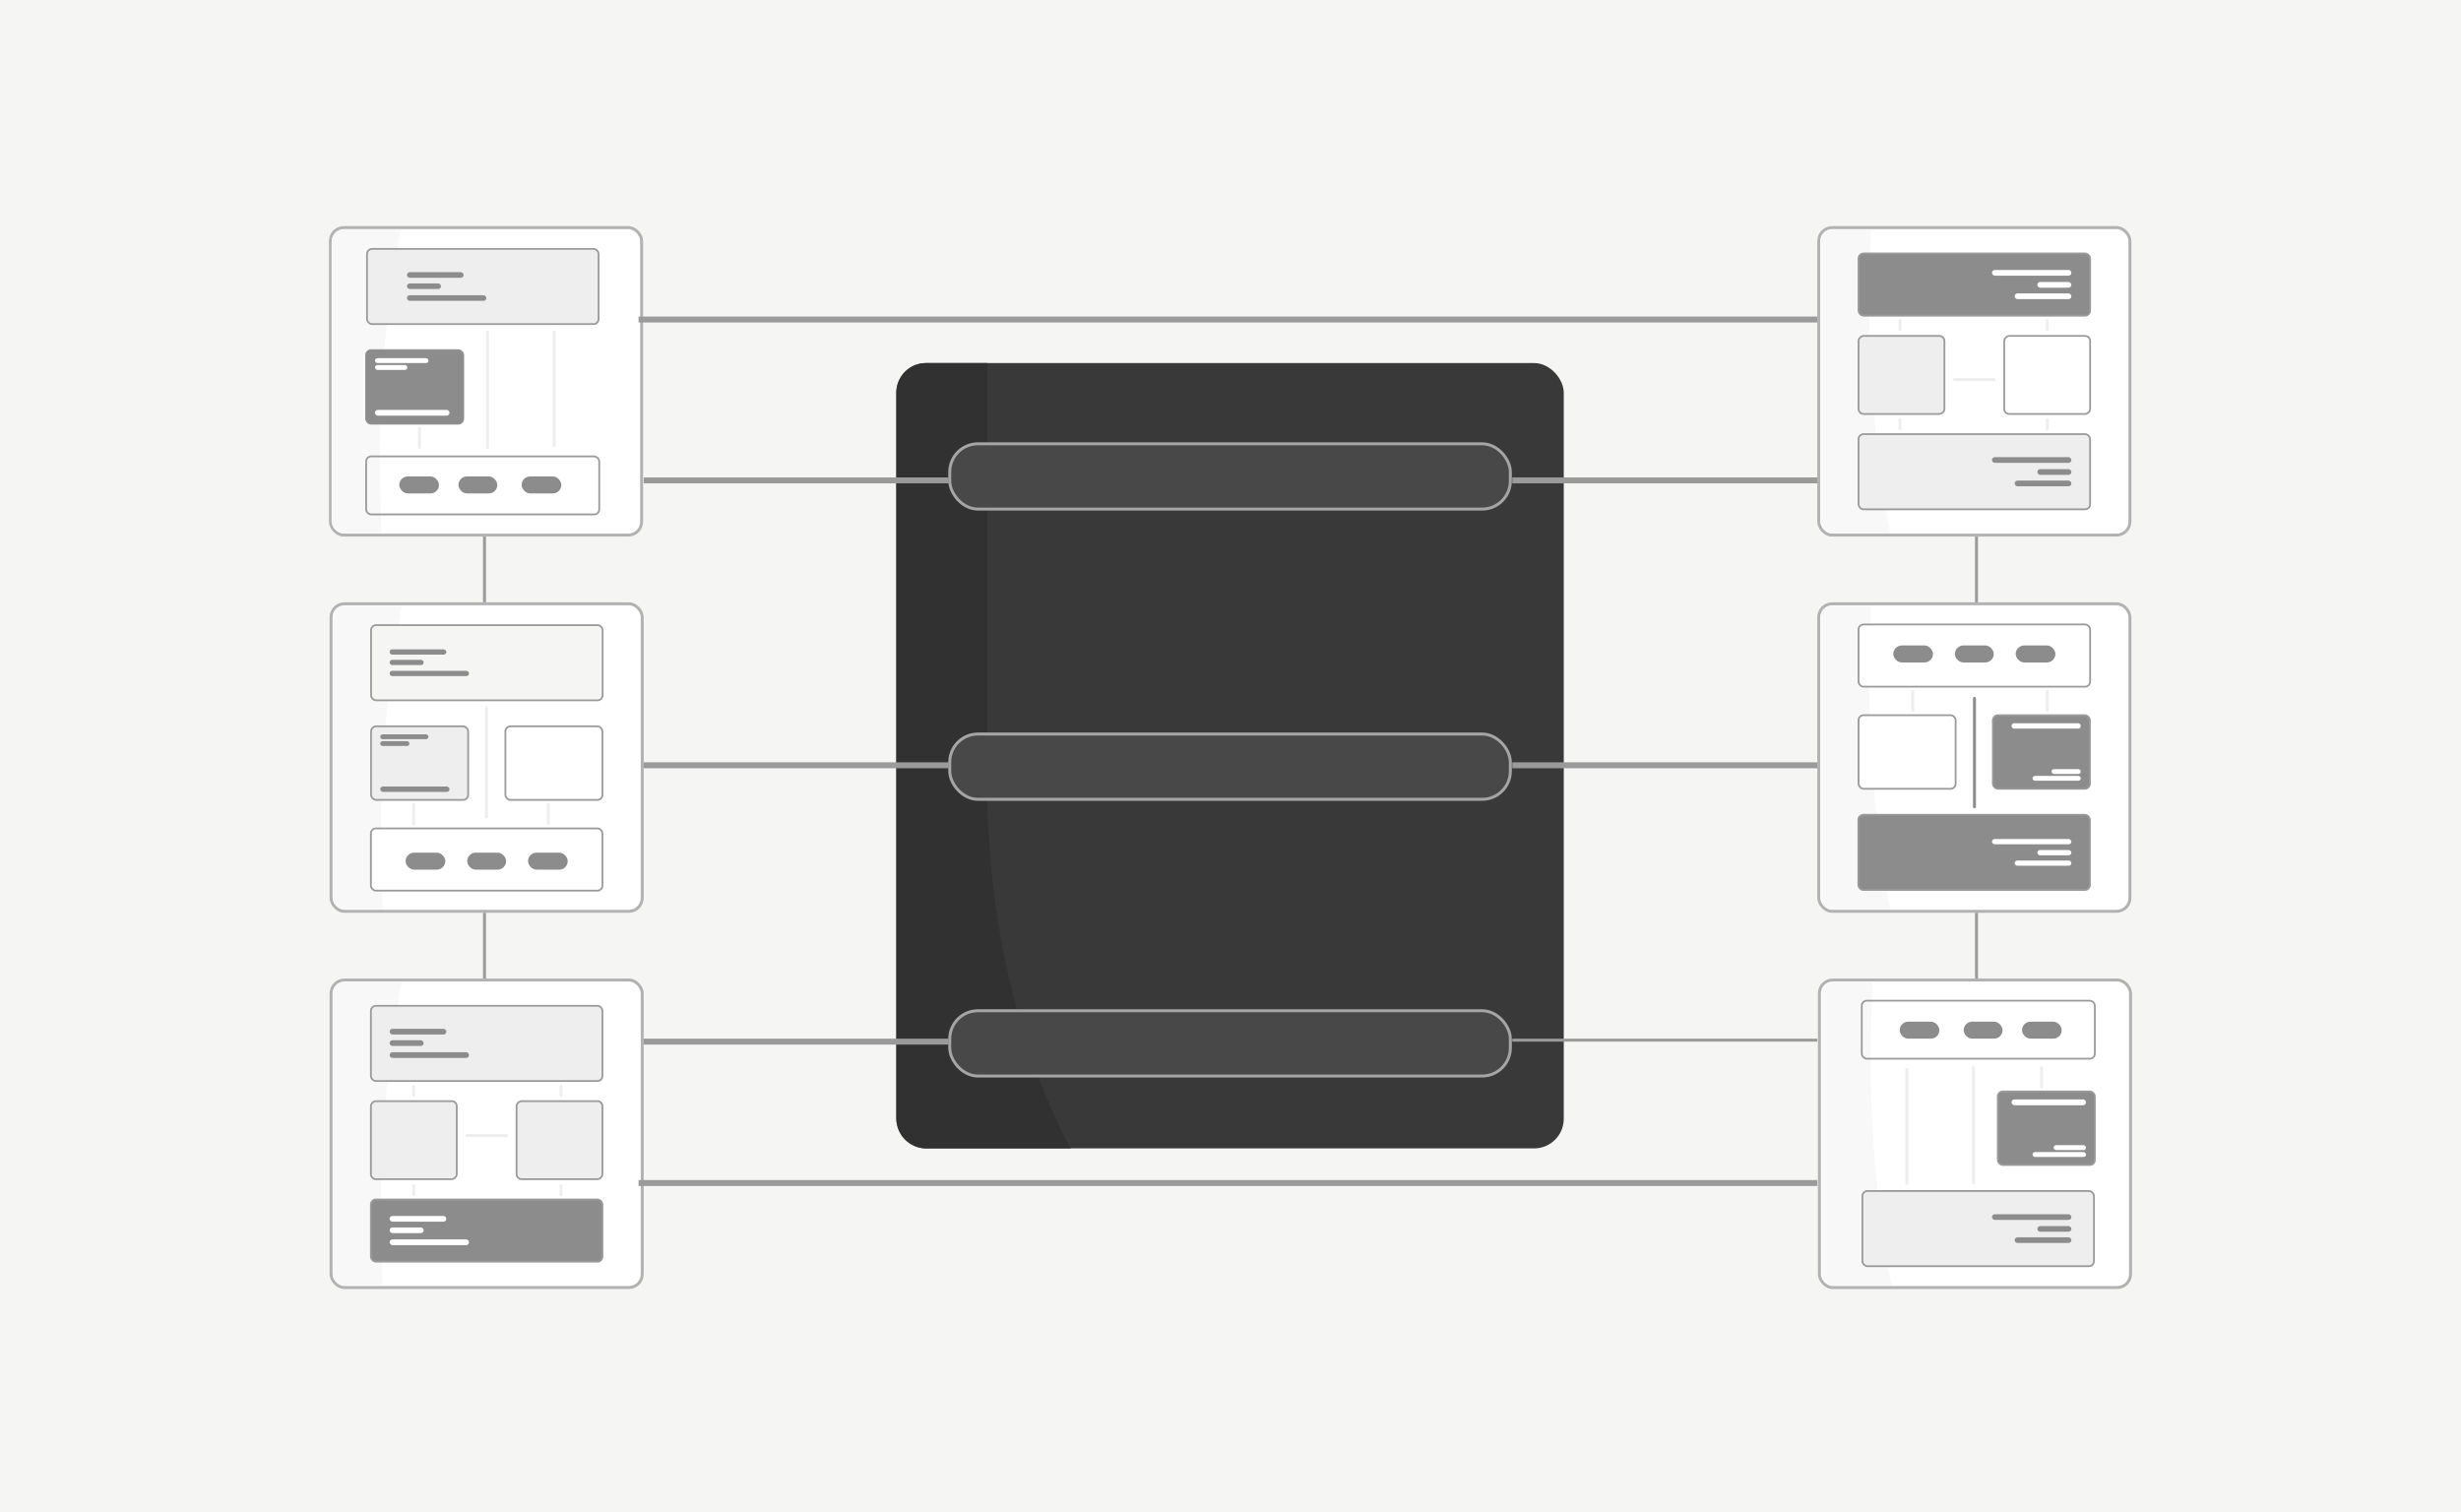 <svg width="830" height="510" viewBox="0 0 830 510" fill="none" xmlns="http://www.w3.org/2000/svg">
<rect width="830" height="510" fill="#F5F5F4"/>
<rect x="718.547" y="434.24" width="104.942" height="103.71" rx="4.5" transform="rotate(180 718.547 434.24)" fill="white" stroke="#B2B2B2"/>
<rect x="111.453" y="76.76" width="104.942" height="103.71" rx="4.5" fill="white" stroke="#B2B2B2"/>
<rect x="706.513" y="392.914" width="32.737" height="24.813" rx="1.7" transform="rotate(180 706.513 392.914)" fill="#8C8C8C" stroke="#9A9A9A" stroke-width="0.6"/>
<rect x="703.534" y="390.208" width="18.035" height="1.655" rx="0.828" transform="rotate(180 703.534 390.208)" fill="white"/>
<rect x="703.534" y="387.891" width="10.93" height="1.655" rx="0.828" transform="rotate(180 703.534 387.891)" fill="white"/>
<rect x="703.534" y="372.759" width="25.139" height="1.952" rx="0.976" transform="rotate(180 703.534 372.759)" fill="white"/>
<line x1="688.529" y1="366.481" x2="688.529" y2="360.103" stroke="#EEEEEE" stroke-linecap="round"/>
<line x1="141.47" y1="144.518" x2="141.47" y2="150.896" stroke="#EEEEEE" stroke-linecap="round"/>
<line x1="665.576" y1="398.999" x2="665.576" y2="360.103" stroke="#EEEEEE" stroke-linecap="round"/>
<line x1="164.424" y1="112.001" x2="164.424" y2="150.896" stroke="#EEEEEE" stroke-linecap="round"/>
<line x1="643.104" y1="399.131" x2="643.104" y2="360.71" stroke="#EEEEEE" stroke-linecap="round"/>
<line x1="186.896" y1="111.869" x2="186.896" y2="150.289" stroke="#EEEEEE" stroke-linecap="round"/>
<rect x="302.297" y="122.447" width="225.101" height="264.874" rx="10" fill="#393939"/>
<path d="M302.297 132.447C302.297 126.924 306.774 122.447 312.297 122.447H332.936C332.936 122.447 332.936 206.981 332.936 264.021C332.936 339.411 361.119 387.321 361.119 387.321H312.297C306.774 387.321 302.297 382.844 302.297 377.321V132.447Z" fill="#313131"/>
<rect x="320.312" y="247.562" width="189.071" height="22.021" rx="9.5" fill="#484848" stroke="#A5A5A5"/>
<rect x="320.312" y="149.676" width="189.071" height="22.021" rx="9.5" fill="#484848" stroke="#A5A5A5"/>
<rect x="320.312" y="340.892" width="189.071" height="22.021" rx="9.5" fill="#484848" stroke="#A5A5A5"/>
<path d="M637.942 433.533H618.644C616.434 433.533 614.644 431.743 614.644 429.533V335.235C614.644 333.026 616.434 331.235 618.644 331.235H631.499C629.966 371.853 631.285 394.139 637.942 433.533Z" fill="#F8F8F8"/>
<rect x="718.337" y="307.355" width="104.942" height="103.71" rx="4.5" transform="rotate(180 718.337 307.355)" fill="white" stroke="#B2B2B2"/>
<path d="M637.486 306.672H618.188C615.978 306.672 614.188 304.881 614.188 302.672V208.373C614.188 206.164 615.978 204.373 618.188 204.373H631.043C629.51 244.992 630.829 267.278 637.486 306.672Z" fill="#F8F8F8"/>
<rect x="718.337" y="180.47" width="104.942" height="103.71" rx="4.5" transform="rotate(180 718.337 180.47)" fill="white" stroke="#B2B2B2"/>
<path d="M637.486 179.787H618.188C615.978 179.787 614.188 177.996 614.188 175.787V81.489C614.188 79.28 615.978 77.489 618.188 77.489H631.043C629.51 118.107 630.829 140.393 637.486 179.787Z" fill="#F8F8F8"/>
<rect x="704.915" y="106.462" width="78.097" height="20.987" rx="1.7" transform="rotate(180 704.915 106.462)" fill="#8C8C8C" stroke="#9A9A9A" stroke-width="0.6"/>
<rect x="626.817" y="139.619" width="26.32" height="28.965" rx="1.7" transform="rotate(-90 626.817 139.619)" fill="#EEEEEE" stroke="#9A9A9A" stroke-width="0.6"/>
<rect x="675.949" y="139.619" width="26.32" height="28.965" rx="1.7" transform="rotate(-90 675.949 139.619)" fill="white" stroke="#9A9A9A" stroke-width="0.6"/>
<line x1="690.465" y1="111.106" x2="690.465" y2="108.081" stroke="#EEEEEE" stroke-linecap="round"/>
<line x1="690.465" y1="144.599" x2="690.465" y2="141.575" stroke="#EEEEEE" stroke-linecap="round"/>
<line x1="640.8" y1="144.599" x2="640.8" y2="141.575" stroke="#EEEEEE" stroke-linecap="round"/>
<line x1="640.8" y1="111.106" x2="640.8" y2="108.081" stroke="#EEEEEE" stroke-linecap="round"/>
<line x1="659.17" y1="128.015" x2="672.561" y2="128.015" stroke="#EEEEEE" stroke-linecap="round"/>
<rect x="704.914" y="171.776" width="78.097" height="25.359" rx="1.7" transform="rotate(180 704.914 171.776)" fill="#EEEEEE" stroke="#9A9A9A" stroke-width="0.6"/>
<rect x="698.593" y="100.886" width="19.128" height="1.928" rx="0.964" transform="rotate(180 698.593 100.886)" fill="white"/>
<rect x="698.593" y="164.014" width="19.128" height="1.928" rx="0.964" transform="rotate(180 698.593 164.014)" fill="#8C8C8C"/>
<rect x="698.593" y="97.029" width="11.477" height="1.928" rx="0.964" transform="rotate(180 698.593 97.029)" fill="white"/>
<rect x="698.593" y="160.157" width="11.477" height="1.928" rx="0.964" transform="rotate(180 698.593 160.157)" fill="#8C8C8C"/>
<rect x="698.593" y="92.979" width="26.779" height="1.928" rx="0.964" transform="rotate(180 698.593 92.979)" fill="white"/>
<rect x="698.593" y="156.108" width="26.779" height="1.928" rx="0.964" transform="rotate(180 698.593 156.108)" fill="#8C8C8C"/>
<path d="M135.131 77.466H115.833C113.624 77.466 111.833 79.257 111.833 81.466L111.833 175.765C111.833 177.974 113.624 179.765 115.833 179.765H128.689C127.155 139.146 128.474 116.861 135.131 77.466Z" fill="#F8F8F8"/>
<rect x="111.663" y="203.645" width="104.942" height="103.71" rx="4.5" fill="white" stroke="#B2B2B2"/>
<path d="M135.482 204.328H116.184C113.975 204.328 112.184 206.119 112.184 208.328L112.184 302.626C112.184 304.835 113.975 306.626 116.184 306.626H129.04C127.507 266.008 128.826 243.722 135.482 204.328Z" fill="#F8F8F8"/>
<rect x="111.663" y="330.529" width="104.942" height="103.71" rx="4.5" fill="white" stroke="#B2B2B2"/>
<path d="M135.482 331.212H116.184C113.975 331.212 112.184 333.003 112.184 335.212L112.184 429.511C112.184 431.72 113.975 433.511 116.184 433.511H129.04C127.507 392.892 128.826 370.606 135.482 331.212Z" fill="#F8F8F8"/>
<rect x="125.085" y="404.538" width="78.097" height="20.987" rx="1.7" fill="#8C8C8C" stroke="#9A9A9A" stroke-width="0.6"/>
<rect x="203.183" y="371.38" width="26.32" height="28.965" rx="1.7" transform="rotate(90 203.183 371.38)" fill="#EEEEEE" stroke="#9A9A9A" stroke-width="0.6"/>
<rect x="154.051" y="371.38" width="26.32" height="28.965" rx="1.7" transform="rotate(90 154.051 371.38)" fill="#EEEEEE" stroke="#9A9A9A" stroke-width="0.6"/>
<line x1="139.535" y1="399.893" x2="139.535" y2="402.918" stroke="#EEEEEE" stroke-linecap="round"/>
<line x1="139.535" y1="366.4" x2="139.535" y2="369.425" stroke="#EEEEEE" stroke-linecap="round"/>
<line x1="189.2" y1="366.4" x2="189.2" y2="369.425" stroke="#EEEEEE" stroke-linecap="round"/>
<line x1="189.2" y1="399.893" x2="189.2" y2="402.918" stroke="#EEEEEE" stroke-linecap="round"/>
<line x1="170.829" y1="382.985" x2="157.439" y2="382.985" stroke="#EEEEEE" stroke-linecap="round"/>
<rect x="125.086" y="339.223" width="78.097" height="25.359" rx="1.7" fill="#EEEEEE" stroke="#9A9A9A" stroke-width="0.6"/>
<rect x="131.406" y="410.114" width="19.128" height="1.928" rx="0.964" fill="white"/>
<rect x="131.406" y="346.986" width="19.128" height="1.928" rx="0.964" fill="#8C8C8C"/>
<rect x="131.406" y="413.971" width="11.477" height="1.928" rx="0.964" fill="white"/>
<rect x="131.406" y="350.843" width="11.477" height="1.928" rx="0.964" fill="#8C8C8C"/>
<rect x="131.406" y="418.02" width="26.779" height="1.928" rx="0.964" fill="white"/>
<rect x="131.406" y="354.892" width="26.779" height="1.928" rx="0.964" fill="#8C8C8C"/>
<rect x="704.914" y="231.599" width="78.097" height="20.987" rx="1.7" transform="rotate(-180 704.914 231.599)" fill="white" stroke="#9A9A9A" stroke-width="0.6"/>
<rect x="693.205" y="223.428" width="13.389" height="5.738" rx="2.869" transform="rotate(-180 693.205 223.428)" fill="#8C8C8C"/>
<rect x="672.424" y="223.428" width="13.116" height="5.738" rx="2.869" transform="rotate(-180 672.424 223.428)" fill="#8C8C8C"/>
<rect x="651.916" y="223.428" width="13.389" height="5.738" rx="2.869" transform="rotate(-180 651.916 223.428)" fill="#8C8C8C"/>
<rect x="704.851" y="266.029" width="32.737" height="24.813" rx="1.7" transform="rotate(-180 704.851 266.029)" fill="#8C8C8C" stroke="#9A9A9A" stroke-width="0.6"/>
<rect x="659.554" y="266.029" width="32.737" height="24.813" rx="1.7" transform="rotate(-180 659.554 266.029)" fill="white" stroke="#9A9A9A" stroke-width="0.6"/>
<rect x="701.771" y="263.323" width="16.271" height="1.634" rx="0.817" transform="rotate(-180 701.771 263.323)" fill="white"/>
<rect x="701.771" y="261.036" width="9.861" height="1.634" rx="0.817" transform="rotate(-180 701.771 261.036)" fill="white"/>
<rect x="701.771" y="245.728" width="23.375" height="1.805" rx="0.903" transform="rotate(-180 701.771 245.728)" fill="white"/>
<line x1="690.465" y1="239.597" x2="690.465" y2="233.219" stroke="#EEEEEE" stroke-linecap="round"/>
<line x1="665.913" y1="272.114" x2="665.913" y2="235.526" stroke="#8C8C8C" stroke-linecap="round"/>
<line x1="645.104" y1="239.597" x2="645.104" y2="233.219" stroke="#EEEEEE" stroke-linecap="round"/>
<rect x="704.852" y="300.164" width="78.097" height="25.359" rx="1.7" transform="rotate(-180 704.852 300.164)" fill="#8C8C8C" stroke="#9A9A9A" stroke-width="0.6"/>
<rect x="698.593" y="291.991" width="19.128" height="1.767" rx="0.884" transform="rotate(-180 698.593 291.991)" fill="white"/>
<rect x="698.593" y="288.456" width="11.477" height="1.767" rx="0.884" transform="rotate(-180 698.593 288.456)" fill="white"/>
<rect x="698.593" y="284.745" width="26.779" height="1.767" rx="0.884" transform="rotate(-180 698.593 284.745)" fill="white"/>
<rect x="125.085" y="279.4" width="78.097" height="20.987" rx="1.7" fill="white" stroke="#9A9A9A" stroke-width="0.6"/>
<rect x="136.795" y="287.571" width="13.389" height="5.738" rx="2.869" fill="#8C8C8C"/>
<rect x="157.576" y="287.571" width="13.116" height="5.738" rx="2.869" fill="#8C8C8C"/>
<rect x="178.083" y="287.571" width="13.389" height="5.738" rx="2.869" fill="#8C8C8C"/>
<rect x="125.148" y="244.97" width="32.737" height="24.813" rx="1.7" fill="#EEEEEE" stroke="#9A9A9A" stroke-width="0.6"/>
<rect x="170.446" y="244.97" width="32.737" height="24.813" rx="1.7" fill="white" stroke="#9A9A9A" stroke-width="0.6"/>
<rect x="128.229" y="247.676" width="16.271" height="1.634" rx="0.817" fill="#8C8C8C"/>
<rect x="128.229" y="249.964" width="9.861" height="1.634" rx="0.817" fill="#8C8C8C"/>
<rect x="128.229" y="265.272" width="23.375" height="1.805" rx="0.903" fill="#8C8C8C"/>
<line x1="139.535" y1="271.403" x2="139.535" y2="277.78" stroke="#EEEEEE" stroke-linecap="round"/>
<line x1="164.086" y1="238.885" x2="164.086" y2="275.473" stroke="#EEEEEE" stroke-linecap="round"/>
<line x1="184.895" y1="271.403" x2="184.895" y2="277.78" stroke="#EEEEEE" stroke-linecap="round"/>
<rect x="125.148" y="210.836" width="78.097" height="25.359" rx="1.7" fill="#F5F5F4" stroke="#9A9A9A" stroke-width="0.6"/>
<rect x="131.406" y="219.008" width="19.128" height="1.767" rx="0.884" fill="#8C8C8C"/>
<rect x="131.406" y="222.543" width="11.477" height="1.767" rx="0.884" fill="#8C8C8C"/>
<rect x="131.406" y="226.255" width="26.779" height="1.767" rx="0.884" fill="#8C8C8C"/>
<line x1="666.598" y1="330.029" x2="666.598" y2="307.855" stroke="#9A9A9A"/>
<line x1="163.402" y1="180.97" x2="163.402" y2="203.144" stroke="#9A9A9A"/>
<line x1="666.598" y1="203.145" x2="666.598" y2="180.971" stroke="#9A9A9A"/>
<line x1="163.402" y1="307.855" x2="163.402" y2="330.029" stroke="#9A9A9A"/>
<rect x="706.218" y="427.048" width="78.097" height="25.359" rx="1.7" transform="rotate(180 706.218 427.048)" fill="#EEEEEE" stroke="#9A9A9A" stroke-width="0.6"/>
<rect x="123.782" y="83.951" width="78.097" height="25.359" rx="1.7" fill="#EEEEEE" stroke="#9A9A9A" stroke-width="0.6"/>
<rect x="698.594" y="419.207" width="19.128" height="1.898" rx="0.949" transform="rotate(180 698.594 419.207)" fill="#8C8C8C"/>
<rect x="137.25" y="91.792" width="19.128" height="1.898" rx="0.949" fill="#8C8C8C"/>
<rect x="698.594" y="415.412" width="11.477" height="1.898" rx="0.949" transform="rotate(180 698.594 415.412)" fill="#8C8C8C"/>
<rect x="137.25" y="95.587" width="11.477" height="1.898" rx="0.949" fill="#8C8C8C"/>
<rect x="698.594" y="411.427" width="26.779" height="1.898" rx="0.949" transform="rotate(180 698.594 411.427)" fill="#8C8C8C"/>
<rect x="137.25" y="99.572" width="26.779" height="1.898" rx="0.949" fill="#8C8C8C"/>
<rect x="706.513" y="357.066" width="78.612" height="19.569" rx="1.7" transform="rotate(180 706.513 357.066)" stroke="#9A9A9A" stroke-width="0.6"/>
<rect x="123.486" y="153.934" width="78.612" height="19.569" rx="1.7" stroke="#9A9A9A" stroke-width="0.6"/>
<rect x="695.337" y="350.313" width="13.389" height="5.738" rx="2.869" transform="rotate(180 695.337 350.313)" fill="#8C8C8C"/>
<rect x="134.663" y="160.687" width="13.389" height="5.738" rx="2.869" fill="#8C8C8C"/>
<rect x="675.389" y="350.313" width="13.116" height="5.738" rx="2.869" transform="rotate(180 675.389 350.313)" fill="#8C8C8C"/>
<rect x="154.61" y="160.687" width="13.116" height="5.738" rx="2.869" fill="#8C8C8C"/>
<rect x="654.076" y="350.313" width="13.389" height="5.738" rx="2.869" transform="rotate(180 654.076 350.313)" fill="#8C8C8C"/>
<rect x="175.924" y="160.687" width="13.389" height="5.738" rx="2.869" fill="#8C8C8C"/>
<line x1="319.964" y1="162.019" x2="217.105" y2="162.019" stroke="#9A9A9A" stroke-width="2"/>
<line x1="612.895" y1="107.762" x2="215.356" y2="107.762" stroke="#9A9A9A" stroke-width="2"/>
<line x1="612.895" y1="399" x2="215.356" y2="399" stroke="#9A9A9A" stroke-width="2"/>
<line x1="612.895" y1="162.019" x2="510.035" y2="162.019" stroke="#9A9A9A" stroke-width="2"/>
<line x1="319.964" y1="258.106" x2="217.105" y2="258.106" stroke="#9A9A9A" stroke-width="2"/>
<line x1="612.895" y1="258.106" x2="510.035" y2="258.106" stroke="#9A9A9A" stroke-width="2"/>
<line x1="319.964" y1="351.313" x2="217.105" y2="351.313" stroke="#9A9A9A" stroke-width="2"/>
<line x1="612.895" y1="350.813" x2="510.035" y2="350.813" stroke="#9A9A9A"/>
<rect x="123.336" y="117.936" width="33.037" height="25.113" rx="1.85" fill="#8C8C8C" stroke="#8C8C8C" stroke-width="0.3"/>
<rect x="126.465" y="120.792" width="18.035" height="1.655" rx="0.828" fill="white"/>
<rect x="126.465" y="123.109" width="10.93" height="1.655" rx="0.828" fill="white"/>
<rect x="126.465" y="138.24" width="25.139" height="1.952" rx="0.976" fill="white"/>
</svg>
